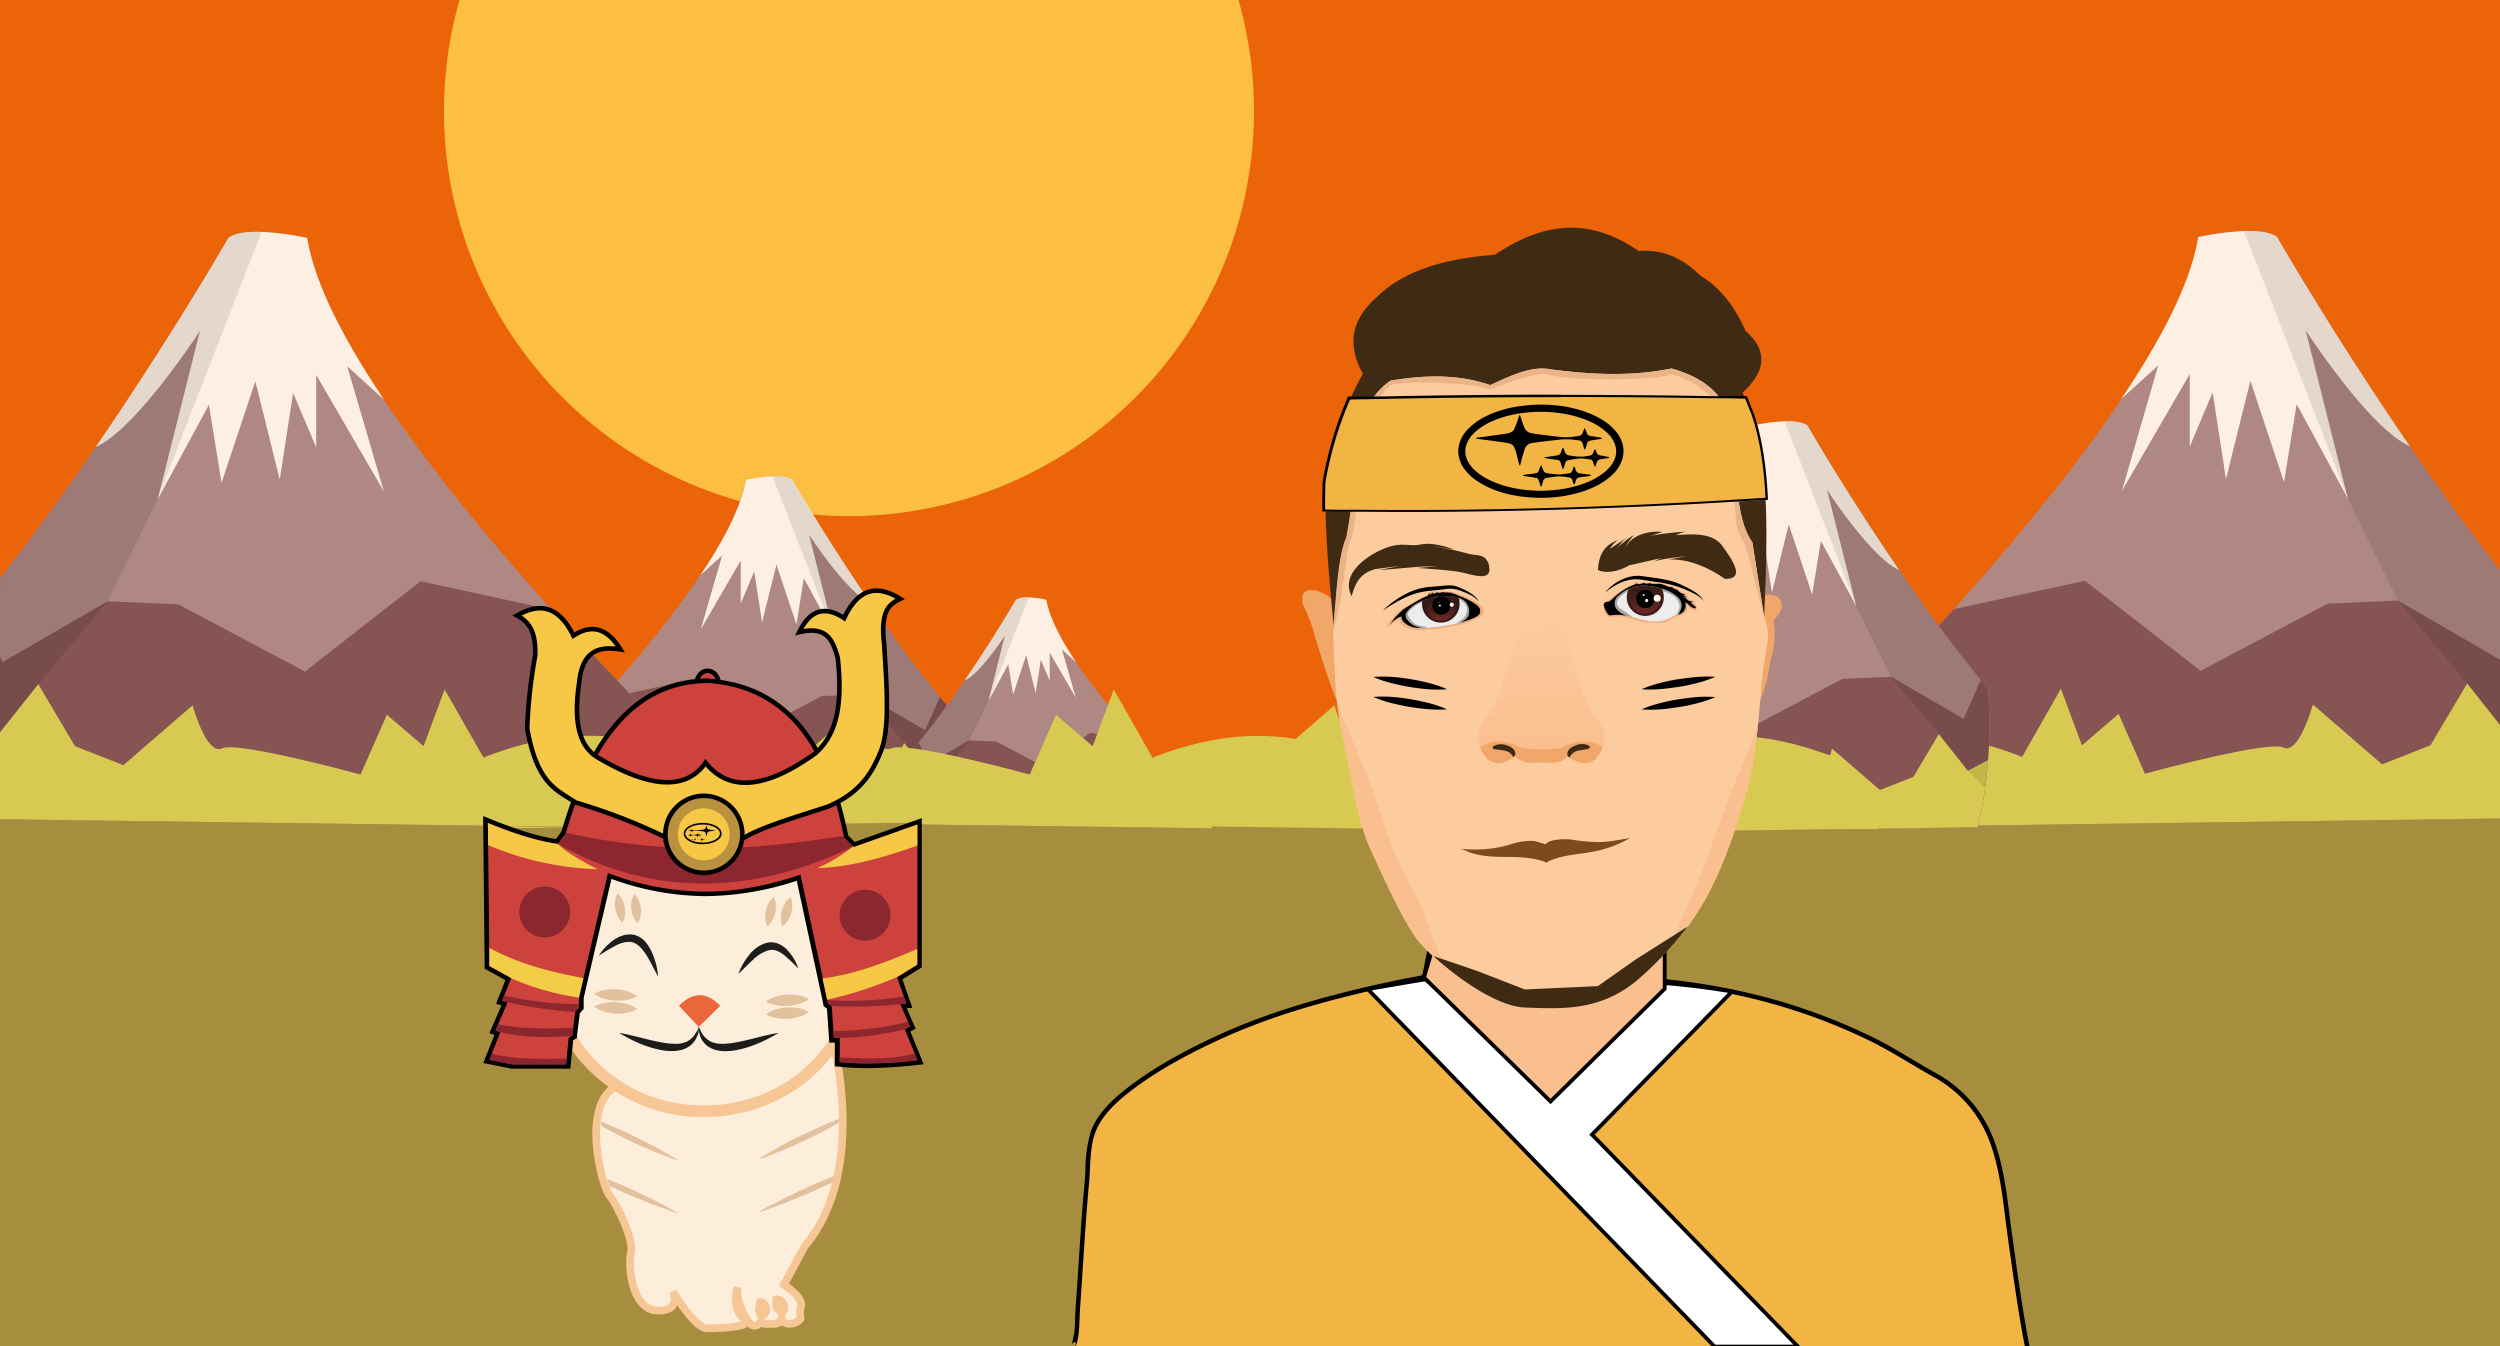 <svg xmlns="http://www.w3.org/2000/svg" xmlns:xlink="http://www.w3.org/1999/xlink" viewBox="0 0 650 350"><defs><style>.cls-1{mask:url(#mask);}.cls-2{fill:#ec6408;}.cls-3{fill:#a78e3e;}.cls-4{fill:#fcbf42;}.cls-5{fill:#af8783;}.cls-6{fill:#855453;}.cls-7{fill:#d7c951;}.cls-8{fill:#fdf0e2;}.cls-9{opacity:0.1;}.cls-10{fill:#f2b544;}.cls-11{fill:#f2a76a;}.cls-12{fill:#fff;}.cls-12,.cls-13,.cls-41{stroke:#000;}.cls-12,.cls-13,.cls-30,.cls-31,.cls-41{stroke-miterlimit:10;}.cls-13,.cls-27{fill:#fabf8f;}.cls-14{fill:#fccb9e;}.cls-15{fill:#efac7f;}.cls-16{fill:#3f2b14;}.cls-17{fill:#a5a5a5;}.cls-18{fill:#ededed;}.cls-19{fill:#311a15;}.cls-20{fill:url(#linear-gradient);}.cls-21{fill:#fefef2;}.cls-22{fill:#3e1e1a;}.cls-23{fill:url(#linear-gradient-2);}.cls-24{fill:#ffc197;}.cls-25{fill:url(#linear-gradient-3);}.cls-26{fill:#7e491b;}.cls-28{fill:#eab488;}.cls-29{fill:#391924;}.cls-30,.cls-31,.cls-35{fill:#fdeedc;}.cls-30,.cls-31{stroke:#f6c694;}.cls-30{stroke-width:2px;}.cls-31{stroke-width:3px;}.cls-32{fill:#1d1d1b;}.cls-33{fill:#ea673a;}.cls-34{fill:#e2c19e;}.cls-36{fill:#f6c694;}.cls-37{fill:#cd423c;}.cls-38,.cls-41{fill:#f7c845;}.cls-39{fill:#8a272f;}.cls-40{fill:#f2cd45;}.cls-41{stroke-width:1.19px;}.cls-42{fill:#8e272d;}.cls-43{fill:#8b2530;}.cls-44{fill:#8d262e;}.cls-45{fill:#ba923f;}</style><mask id="mask" x="-683.14" y="1506.94" width="282.74" height="282.74" maskUnits="userSpaceOnUse"/><linearGradient id="linear-gradient" x1="374.73" y1="161.36" x2="374.57" y2="156.19" gradientUnits="userSpaceOnUse"><stop offset="0" stop-color="#702824"/><stop offset="1" stop-color="#311a15" stop-opacity="0.81"/></linearGradient><linearGradient id="linear-gradient-2" x1="427.9" y1="159.51" x2="427.7" y2="152.92" xlink:href="#linear-gradient"/><linearGradient id="linear-gradient-3" x1="400.85" y1="194.89" x2="399.76" y2="159.25" gradientUnits="userSpaceOnUse"><stop offset="0" stop-color="#fabf8f"/><stop offset="1" stop-color="#fccb9e"/></linearGradient></defs><g id="KAZIU_-_LANDSCAPE" data-name="KAZIU - LANDSCAPE"><rect class="cls-2" width="650" height="350"/><rect class="cls-3" y="212.89" width="650" height="137.11"/><path class="cls-4" d="M119.77-1A105.3,105.3,0,1,0,321.71-1Z"/><path class="cls-5" d="M651.3,149.92c-8.69-11-17.1-22.73-24.72-33.88-20-29.1-34.51-54.36-34.51-54.36-1.75-1.35-5.13-1.68-8.62-1.57a73.77,73.77,0,0,0-11.88,1.57c-1.93,11.84-9.64,26.61-20,42.08-12.39,18.51-28.69,38-43.57,54.6-2.95,3.28-5.85,6.43-8.65,9.46-.92,1-1.85,2-2.76,3l-.36.39c-.78.85-1.57,1.66-2.34,2.48L490,177.74c-.84.88-1.67,1.76-2.48,2.59a1.57,1.57,0,0,0-.18.19c-1.16,1.21-2.28,2.37-3.39,3.49l-1.08,1.11c-2.11,2.18-4.07,4.15-5.83,5.92-.36.38-.72.74-1.08,1.09a.6.6,0,0,0-.13.14c-.41.39-.78.78-1.14,1.14l-3.18,3.16-2.83,2.76-.22.22a.19.19,0,0,0-.07.06l-.29.28c-.05.05-.11.1-.15.15a.68.68,0,0,0-.12.12l-.22.2-7.64,15h0l191.37-2.57Z"/><path class="cls-6" d="M651.3,170.73l-.55,1.23-27.27-15.81-18.32.8-33,17.47L542.1,151,508,158.36c-2.95,3.28-5.85,6.43-8.65,9.46-.92,1-1.85,2-2.76,3l-.36.39-2.34,2.48L490,177.74c-.84.88-1.67,1.76-2.48,2.59a1.57,1.57,0,0,0-.18.19c-1.17,1.22-2.3,2.37-3.39,3.49l-1.08,1.11c-2.11,2.18-4.07,4.15-5.83,5.92-.36.38-.72.74-1.08,1.09a.6.6,0,0,0-.13.14c-.41.39-.78.78-1.14,1.14l-3.18,3.16-2.83,2.76-.22.22a.19.19,0,0,0-.07.06l-.29.28c-.05.05-.11.1-.15.15a.68.68,0,0,0-.12.12l-.22.2-7.64,15h0l191.37-2.57Z"/><path class="cls-7" d="M651.3,190.11l-9.83-12.41-9.56,16.09-12.56,4.94-18-15.56s-3.56,13.09-7.66,11.19-36,6.81-36,6.81l-6.85-15.56-9.53,8.18-5.47-14.72-10.09,17.72c-23.33-9.16-39.37-5.69-54.25-.22l-2.83,2.76-.22.22a.19.19,0,0,0-.07.06l-.29.28c-.05.05-.11.1-.15.15a.68.68,0,0,0-.12.12l-.22.2-7.66,15h0l191.36-2.57Z"/><path class="cls-8" d="M599.45,85.82l11,43.82-13.32-24.56-3.28,20.28L585.1,99l-6.34,25.59L575.28,102l-5.95,14.14V97.28L551.72,127.6,561.14,95l-9.61,8.72c10.4-15.46,18.12-30.24,20-42.08a73.77,73.77,0,0,1,11.88-1.57c3.5-.11,6.87.22,8.63,1.57,0,0,14.53,25.27,34.5,54.36C616,111.42,599.45,85.82,599.45,85.82Z"/><path class="cls-9" d="M651.3,149.92c-8.69-11-17.1-22.73-24.72-33.88-20-29.1-34.51-54.36-34.51-54.36-1.75-1.35-5.13-1.68-8.62-1.57l27,69.53,13,26.51,18,21.55,9.83,12.41Z"/><path class="cls-5" d="M516.88,179c.25,3.08.37,6.21.37,9.35s-.12,6.21-.36,9.26c-.19,2.44-.45,4.87-.79,7.27q-.72,5.18-1.89,10.18h0l-135.67,1.82h0l5.28-10.39.15-.14.08-.08a.52.52,0,0,1,.11-.1,1.89,1.89,0,0,1,.2-.2.1.1,0,0,1,.05,0l.15-.15,2-1.91,2.2-2.19.78-.78a.47.47,0,0,1,.09-.1c.25-.24.5-.49.75-.76,1.22-1.22,2.57-2.58,4-4.09l.75-.77c.77-.77,1.54-1.57,2.34-2.41a1.59,1.59,0,0,1,.13-.13l1.71-1.79,2.69-2.83c.53-.57,1.08-1.13,1.62-1.72l.24-.27c.63-.67,1.28-1.35,1.91-2q2.91-3.15,6-6.55c10.3-11.48,21.57-24.95,30.14-37.76,7.19-10.69,12.52-20.91,13.86-29.1a51.13,51.13,0,0,1,8.21-1.08c2.42-.08,4.75.15,6,1.08,0,0,10.06,17.47,23.87,37.6,6.47,9.46,13.76,19.51,21.24,28.58C515.64,177.55,516.26,178.29,516.88,179Z"/><path class="cls-6" d="M516.88,179c.25,3.08.37,6.21.37,9.35s-.12,6.21-.36,9.26c-.19,2.44-.45,4.87-.79,7.27q-.72,5.18-1.89,10.18h0l-135.67,1.82h0l5.28-10.39.15-.14.08-.08a.52.52,0,0,1,.11-.1,1.89,1.89,0,0,1,.2-.2.1.1,0,0,1,.05,0l.15-.15,2-1.91,2.2-2.19.78-.78a.47.47,0,0,1,.09-.1c.25-.24.5-.49.75-.76,1.22-1.22,2.57-2.58,4-4.09l.75-.77,2.34-2.41a1.59,1.59,0,0,1,.13-.13l1.71-1.79,2.69-2.83,1.62-1.72.24-.27c.63-.67,1.28-1.35,1.91-2q2.91-3.15,6-6.55l23.62-5.12,20.77,16.23L479,176.51l12.67-.55,18.86,10.93L515,176.8C515.64,177.55,516.26,178.29,516.88,179Z"/><path class="cls-7" d="M511.65,200.4l5.24-2.76c-.19,2.44-.45,4.87-.79,7.27q-.72,5.18-1.89,10.18l-135.66,1.83h0l5.3-10.39.15-.14.08-.08a.52.52,0,0,1,.11-.1,1.89,1.89,0,0,1,.2-.2.1.1,0,0,1,.05,0l.15-.15,2-1.91c10.29-3.78,21.38-6.18,37.51.15l7-12.25L434.81,202l6.59-5.66,4.73,10.76s22.09-6,24.91-4.71,5.3-7.74,5.3-7.74l12.45,10.76,8.69-3.41,6.61-11.13Z"/><path class="cls-8" d="M475,127.31l7.64,30.31-9.21-17-2.27,14-6.08-18.27-4.38,17.71-2.41-15.59-4.11,9.77v-13l-12.18,21,6.52-22.52-6.65,6c7.19-10.69,12.52-20.91,13.86-29.1a51.83,51.83,0,0,1,8.21-1.09c2.42-.07,4.75.16,6,1.09,0,0,10.05,17.47,23.86,37.6C486.45,145,475,127.31,475,127.31Z"/><path class="cls-9" d="M516.88,179c.25,3.08.37,6.21.37,9.35s-.12,6.21-.36,9.26c-.19,2.44-.45,4.87-.79,7.27l-4.45-4.51-7.56-9.54L491.65,176l-9-18.34L464,109.54c2.42-.08,4.75.15,6,1.08,0,0,10.06,17.47,23.87,37.6,6.47,9.46,13.76,19.51,21.24,28.58C515.64,177.55,516.26,178.29,516.88,179Z"/><path class="cls-5" d="M246,183.08c.22,2.63.32,5.29.32,8s-.1,5.29-.31,7.89q-.24,3.12-.67,6.2c-.42,2.94-.95,5.83-1.62,8.68h0l-115.67,1.55h0l4.51-8.86.13-.12.07-.07a.76.76,0,0,1,.09-.09l.17-.16s0,0,0,0l.13-.13,1.67-1.62c.54-.55,1.16-1.16,1.87-1.87l.67-.67a.3.3,0,0,1,.08-.08l.64-.65c1-1,2.19-2.2,3.43-3.49.22-.21.42-.43.64-.65.66-.66,1.32-1.35,2-2.06l.11-.11,1.46-1.53,2.29-2.41c.45-.48.92-1,1.38-1.46l.21-.23,1.63-1.75c1.65-1.78,3.36-3.64,5.1-5.58,8.77-9.78,18.38-21.28,25.69-32.19,6.13-9.12,10.68-17.83,11.82-24.82a43.6,43.6,0,0,1,7-.92c2.06-.07,4.05.13,5.08.92,0,0,8.58,14.9,20.35,32.06,5.52,8.07,11.74,16.64,18.11,24.37Z"/><path class="cls-6" d="M246,183.08c.22,2.63.32,5.29.32,8s-.1,5.29-.31,7.89q-.24,3.12-.67,6.2c-.42,2.94-.95,5.83-1.62,8.68h0l-115.67,1.55h0l4.51-8.86.13-.12.07-.07a.76.76,0,0,1,.09-.09l.17-.16s0,0,0,0l.13-.13,1.67-1.62c.54-.55,1.16-1.16,1.87-1.87l.67-.67a.3.3,0,0,1,.08-.08l.64-.65c1-1,2.19-2.2,3.43-3.49.22-.21.42-.43.64-.65l2-2.06.11-.11,1.46-1.53,2.29-2.41,1.38-1.46.21-.23,1.63-1.75c1.65-1.78,3.36-3.64,5.1-5.58l20.13-4.37,17.71,13.84,19.47-10.3,10.81-.47,16.08,9.32,3.85-8.6Z"/><path class="cls-7" d="M241.59,201.31l4.46-2.36q-.24,3.12-.67,6.2c-.42,2.94-.95,5.83-1.62,8.68l-115.67,1.56h0l4.52-8.86.13-.12.07-.07a.76.76,0,0,1,.09-.09l.17-.16s0,0,0,0l.13-.13,1.67-1.62c8.77-3.23,18.23-5.28,32,.13l6-10.45,3.22,8.68,5.62-4.83,4,9.18s18.83-5.14,21.24-4,4.52-6.6,4.52-6.6l10.61,9.18,7.41-2.91,5.63-9.49Z"/><path class="cls-8" d="M210.35,139l6.52,25.84L209,150.34l-1.93,12-5.19-15.57-3.74,15.09-2.05-13.29-3.5,8.33V145.75l-10.39,17.88,5.56-19.21-5.67,5.15c6.13-9.12,10.68-17.84,11.82-24.82a43.6,43.6,0,0,1,7-.92c2.06-.07,4.05.13,5.09.92,0,0,8.57,14.9,20.34,32.06C220.09,154.08,210.35,139,210.35,139Z"/><path class="cls-9" d="M246,183.08c.22,2.63.32,5.29.32,8s-.1,5.29-.31,7.89q-.24,3.12-.67,6.2l-3.79-3.84-6.46-8.14-10.6-12.71-7.66-15.63-16-41c2.06-.07,4.05.13,5.08.92,0,0,8.58,14.9,20.35,32.06,5.52,8.07,11.74,16.64,18.11,24.37Z"/><path class="cls-5" d="M237.84,194.2c-.14,1.72-.21,3.47-.21,5.23s.07,3.47.21,5.18c.1,1.36.25,2.72.44,4.06q.41,2.9,1.06,5.7h0l75.87,1h0l-2.95-5.81-.09-.08-.05,0-.05-.06-.12-.11,0,0-.09-.09-1.09-1.07c-.36-.35-.77-.75-1.23-1.22-.14-.14-.28-.29-.44-.44s0,0-.05,0l-.42-.43c-.68-.68-1.44-1.44-2.26-2.28l-.41-.43-1.32-1.35s0,0-.06-.08c-.32-.32-.64-.66-1-1l-1.5-1.58c-.3-.32-.61-.63-.91-1l-.14-.15L300,197c-1.08-1.17-2.2-2.39-3.34-3.66a199.6,199.6,0,0,1-16.85-21.11c-4-6-7-11.7-7.76-16.28a29.06,29.06,0,0,0-4.59-.61,5.77,5.77,0,0,0-3.34.61s-5.62,9.77-13.34,21c-3.62,5.29-7.7,10.91-11.88,16C238.53,193.37,238.19,193.79,237.84,194.2Z"/><path class="cls-6" d="M237.84,194.2c-.14,1.72-.21,3.47-.21,5.23s.07,3.47.21,5.18c.1,1.36.25,2.72.44,4.06q.41,2.9,1.06,5.7h0l75.87,1h0l-2.95-5.81-.09-.08-.05,0-.05-.06-.12-.11,0,0-.09-.09-1.09-1.07c-.36-.35-.77-.75-1.23-1.22-.14-.14-.28-.29-.44-.44s0,0-.05,0l-.42-.43c-.68-.68-1.44-1.44-2.26-2.28l-.41-.43-1.32-1.35s0,0-.06-.08c-.32-.32-.64-.66-1-1l-1.5-1.58-.91-1-.14-.15L300,197c-1.08-1.17-2.2-2.39-3.34-3.66l-13.21-2.86-11.62,9.08L259,192.79l-7.08-.31-10.55,6.12L238.88,193C238.53,193.37,238.19,193.79,237.84,194.2Z"/><path class="cls-7" d="M240.77,206.15l-2.93-1.54c.1,1.36.25,2.72.44,4.06q.41,2.9,1.06,5.7l75.87,1h0l-3-5.81-.09-.08-.05,0-.05-.06-.12-.11,0,0-.09-.09-1.09-1.07c-5.76-2.11-12-3.45-21,.09l-3.9-6.85L283.75,207l-3.69-3.17-2.65,6s-12.35-3.37-13.93-2.63-3-4.33-3-4.33l-7,6L248.7,207l-3.7-6.22Z"/><path class="cls-8" d="M261.25,165.28,257,182.23l5.15-9.5,1.27,7.84,3.4-10.22,2.45,9.9,1.35-8.71,2.3,5.46v-7.29l6.81,11.73-3.64-12.6,3.72,3.38c-4-6-7-11.7-7.76-16.28a27.79,27.79,0,0,0-4.59-.61,5.77,5.77,0,0,0-3.34.61s-5.62,9.77-13.34,21C254.86,175.18,261.25,165.28,261.25,165.28Z"/><path class="cls-9" d="M237.84,194.2c-.14,1.72-.21,3.47-.21,5.23s.07,3.47.21,5.18c.1,1.36.25,2.72.44,4.06l2.49-2.52,4.23-5.33,7-8.34,5-10.25,10.46-26.9a5.77,5.77,0,0,0-3.34.61s-5.62,9.77-13.34,21c-3.62,5.29-7.7,10.91-11.88,16C238.53,193.37,238.19,193.79,237.84,194.2Z"/><path class="cls-5" d="M0,213l191.48,2.58h0l-7.64-15-.22-.2-.12-.12-.15-.15-.29-.28a.19.19,0,0,0-.07-.06l-.22-.22-2.83-2.76-3.18-3.16c-.36-.36-.73-.75-1.14-1.14a.6.6,0,0,0-.13-.14c-.36-.35-.72-.71-1.08-1.09-1.76-1.77-3.72-3.74-5.83-5.92l-1.08-1.11c-1.11-1.12-2.23-2.28-3.39-3.49a1.57,1.57,0,0,0-.18-.19c-.81-.83-1.64-1.71-2.48-2.59l-3.88-4.09c-.77-.82-1.56-1.63-2.34-2.48-.11-.12-.24-.25-.36-.39-.91-1-1.84-2-2.76-3-2.8-3-5.7-6.18-8.65-9.46C128.57,142,112.27,122.46,99.88,104c-10.4-15.47-18.11-30.24-20-42.08A73.77,73.77,0,0,0,68,60.3c-3.49-.11-6.87.22-8.62,1.57,0,0-14.54,25.26-34.51,54.36-7.65,11.19-16.1,22.93-24.83,34Z"/><path class="cls-6" d="M0,213l191.48,2.58h0l-7.64-15-.22-.2-.12-.12-.15-.15-.29-.28a.19.19,0,0,0-.07-.06l-.22-.22-2.83-2.76-3.18-3.16c-.36-.36-.73-.75-1.14-1.14a.6.6,0,0,0-.13-.14c-.36-.35-.72-.71-1.08-1.09-1.76-1.77-3.72-3.74-5.83-5.92l-1.08-1.11c-1.09-1.12-2.22-2.27-3.39-3.49a1.57,1.57,0,0,0-.18-.19c-.81-.83-1.64-1.71-2.48-2.59l-3.88-4.09-2.34-2.48c-.11-.12-.24-.25-.36-.39-.91-1-1.84-2-2.76-3-2.8-3-5.7-6.18-8.65-9.46l-34.14-7.41-30,23.47-33-17.47-18.32-.8L.66,172.15,0,170.68Z"/><path class="cls-7" d="M488.35,215.56l-7.66-15-.22-.2-.12-.12-.15-.15-.29-.28a.19.19,0,0,0-.07-.06l-.22-.22-2.83-2.76c-14.88-5.47-30.92-8.94-54.25.22l-10.09-17.72L407,194l-9.53-8.18-6.85,15.56s-31.93-8.72-36-6.81-7.66-11.19-7.66-11.19l-10.1,8.73a62.9,62.9,0,0,0-21.4.31A83.75,83.75,0,0,0,299.66,197l-3.34-5.87-6.75-11.85L284.1,194l-9.53-8.18-6.85,15.56s-31.93-8.72-36-6.81S224,183.35,224,183.35l-18,15.56L193.48,194l-9.56-16.09L173,191.68l-7.57-4q.19,2.46.45,4.92c-11.24-2.27-23.94-2-40.18,4.36l-10.09-17.72L110.12,194l-9.53-8.18-6.85,15.56s-31.93-8.72-36-6.81-7.66-11.19-7.66-11.19l-18,15.56L19.5,194,9.94,177.88,0,190.42V213l191.47,2.57h0l-1.2-2.36,175.16,2.36h0l-.85-1.66,123.71,1.66Z"/><path class="cls-8" d="M52,86l-11,43.82,13.32-24.56,3.28,20.28,8.79-26.41,6.34,25.6,3.48-22.54,6,14.13V97.47l17.61,30.32L90.27,95.22l9.61,8.72c-10.4-15.46-18.12-30.24-20-42.08A73.77,73.77,0,0,0,68,60.29c-3.5-.11-6.87.22-8.62,1.57,0,0-14.54,25.27-34.51,54.37C35.45,111.6,52,86,52,86Z"/><path class="cls-9" d="M59.34,61.87S44.8,87.13,24.83,116.23c-7.65,11.19-16.1,22.93-24.83,34v40.18l9.94-12.53,18-21.55,13-26.51L68,60.3C64.47,60.19,61.09,60.52,59.34,61.87Z"/><path class="cls-10" d="M279.58,350.7v-1.16a.45.45,0,0,0-.38.19,1.07,1.07,0,0,0,.07-.27,1.24,1.24,0,0,1,.05-.19,24.84,24.84,0,0,0,.79-6.54c0-.85.05-1.69.11-2.48.25-3.44.47-6.88.7-10.33.11-1.8.23-3.6.35-5.4.36-5.41.76-11.18,1.3-17,.11-1.17.16-2.36.23-3.62a34.12,34.12,0,0,1,1.32-9.38c1.08-3.18,3.5-6.36,7.19-9.48,6.36-5.38,14.88-10.46,26-15.55,10.67-4.87,22.91-8.82,38.5-12.42v0c.34-.11.92-.25,1.93-.48,2.29-.52,4.58-1,6.91-1.48,1.87-.36,3.75-.73,5.63-1.08l1.55-7.9h60.48v9c1.58.15,3.27.34,5.16.57,4.26.56,8.2,1.21,12.05,2a151.67,151.67,0,0,1,37.09,12.52c3.51,1.73,6.9,3.74,10.18,5.69,2,1.21,4.14,2.47,6.24,3.63a32.43,32.43,0,0,1,14.49,16.19c2.62,6.58,3.54,13.89,4.44,21,.22,1.73.43,3.45.67,5.14l.49,3.5c1.14,8.11,2.32,16.49,3.92,24.66l.14.69Z"/><path d="M431.76,246.74v8.93c.11,0,.19,0,.33,0,1.79.17,3.58.38,5.34.59,4.08.53,8.07,1.18,12,2a151.05,151.05,0,0,1,36.94,12.46c5.67,2.79,10.91,6.28,16.4,9.31A31.89,31.89,0,0,1,517,296c3.23,8.1,3.86,17.39,5.07,26,1.34,9.42,2.59,18.85,4.42,28.19H279.58c.19,0,.25-.55.29-.67.91-2.77.72-6.28.93-9.15.38-5.25.7-10.49,1.05-15.74.38-5.66.77-11.33,1.3-17,.39-4.19.15-8.87,1.52-12.88,1.23-3.61,4.15-6.8,7-9.22,7.49-6.33,17-11.4,25.89-15.46,12.27-5.6,25.27-9.35,38.39-12.39l1.93-.44c2.28-.52,4.57-1,6.9-1.48,2-.38,4-.77,6-1.14l.07-.28,1.49-7.55h59.42m1.17-1.16H371.38l-.18.94-1.39,7-5.24,1c-2.22.46-4.59,1-6.92,1.48-1.2.28-1.7.39-1.94.46h0c-15.62,3.62-27.89,7.58-38.61,12.46-11.19,5.11-19.75,10.22-26.15,15.63-3.78,3.19-6.26,6.47-7.37,9.74a34.75,34.75,0,0,0-1.36,9.54c-.06,1.26-.12,2.44-.22,3.6-.54,5.77-.94,11.57-1.3,17-.12,1.8-.24,3.6-.35,5.39-.22,3.39-.45,6.9-.7,10.34-.06.81-.09,1.63-.12,2.51a23.83,23.83,0,0,1-.76,6.37c0,.05,0,.14-.06.25a1,1,0,0,1,0,.17,1,1,0,0,1,.92-.56v2.34H523.73c3.38,0,3.38,0,3.73-.5l.28-.41-.09-.48c-1.6-8.15-2.78-16.52-3.92-24.62l-.49-3.51c-.24-1.69-.46-3.44-.68-5.14-.89-7.11-1.82-14.46-4.47-21.1A33,33,0,0,0,503.34,279c-2.09-1.16-4.2-2.41-6.23-3.62-3.29-1.95-6.68-4-10.22-5.71a152.18,152.18,0,0,0-37.22-12.57c-3.87-.79-7.82-1.44-12.09-2-1.69-.21-3.22-.38-4.65-.53v-9Z"/><path class="cls-11" d="M347.79,182.8c-1.48-3.4-3.64-10.05-5.94-17.38a37.29,37.29,0,0,0-3.22-8.51c-.17-2.17.08-4,3.41-3.42,0,0,4.87,1.35,5,4.13S347.79,182.8,347.79,182.8Z"/><path class="cls-12" d="M445.8,350.12h21.68l-52.13-53.67L413.92,295l36.42-37.22q-5.29-.88-10.68-1.51c-1.43-.16-2.87-.31-4.31-.45l-2.2-.19-.33,0h-.05l-29.55,29.52L370.7,254.58l-.46-.43-.07.55-.17,0-12.35,2.11-2,.39,35.94,37Z"/><polygon class="cls-13" points="403.14 286.38 370.24 254.15 372.93 245.01 405.73 245.48 432.16 241.39 432.82 247.07 432.82 257.08 403.14 286.38"/><path class="cls-11" d="M456.06,184.7c1.51-2.36,3-4.52,4.31-13.21a20.44,20.44,0,0,0,.73-10.11c1.93-2.15,3.26-4.28,1-6.3-2.05-.86-3.61-.73-4.23,1.29l-.68,15Z"/><path class="cls-14" d="M459,170.29c-1.06,5.82-1.14,11-2,18.92-.2,1.86-.44,3.86-.74,6.06-1.61,11.58-7.26,27.65-11.15,35.25a72,72,0,0,1-6.29,10.36,73,73,0,0,1-5.17,6.2c-1.9,2-4.1,4.21-6.7,6.61-10.32,9.49-20.89,8.57-30.38,8.28-6.31-.2-14.84-5.74-21-10.8-1.08-.88-2.08-1.75-3-2.58a40.82,40.82,0,0,1-3.86-4c-3.75-4.63-10.47-19.48-12.95-25.08s-5.21-21-7.35-31.55c-.27-1.32-.5-2.87-.69-4.57-.65-5.61-.94-12.87-1.07-19v0c-.15-6.93-.09-12.42-.09-12.42l.73-14.42L349,120,355,100.23s22.7-7.86,22.7-7.88c.59.07,43.42-2.59,43.42-2.59l18.18,1.56,1.19.1,1.19,1.9,12,19.08,4.77,23.86s-.88,19.72.29,24.15c.2.75.37,1.36.5,1.88C459.89,164.84,459.85,165.32,459,170.29Z"/><path class="cls-15" d="M417.44,159.63a1.25,1.25,0,0,0,.55.63,1.78,1.78,0,0,0,1,.15c.16,0,.31-.07.47-.1l.43-.06a8.62,8.62,0,0,1,2.21.12c.56.1,1.09.26,1.64.41l1.26.35,1.44.38c.4.1.81.19,1.22.26a3.4,3.4,0,0,0,.46.06c1,0,4.56.34,5.61-.36a17.69,17.69,0,0,1,2.29-1.24s2.17-.36,2.43-1.35a5.62,5.62,0,0,0,.23-1.56s1.6,1.87,2.37,1.19-.79-1.77-.79-1.77a.51.51,0,0,1,.52,0,1.3,1.3,0,0,0-1.23-.69l-1-.64a1.85,1.85,0,0,1,.59,0,1.25,1.25,0,0,0-.87-.54c0-.13,0-.28.31-.47a1.47,1.47,0,0,1-.62-.15,7,7,0,0,0-1-.44c-.13,0-.94-.86-1.26-.87a1.23,1.23,0,0,1-.86-.54,1.78,1.78,0,0,1-1.12-.08,9.51,9.51,0,0,0-1.74-.72c-.19,0-2.69.15-3-.27a1.39,1.39,0,0,1-1,.24c-.66-.05-.32-.38-.32-.38a2,2,0,0,1-.68.34,2.7,2.7,0,0,1-1.13.15c-.15-.08-.15-.35-.05-.4a17,17,0,0,1-2.05,1,16.81,16.81,0,0,0-2.22,1.16s-1.95,1.55-2.1,1.68-.2.21-.31.31a3.93,3.93,0,0,1-.57.5,1.91,1.91,0,0,1-.66.35,2.22,2.22,0,0,0-.84.3.76.76,0,0,0-.33.72,4.82,4.82,0,0,0,.11.52c0,.2.08.39.13.59a4.39,4.39,0,0,0,.21.61c0,.11.1.22.13.33A1.12,1.12,0,0,0,417.44,159.63Z"/><path class="cls-16" d="M459.22,144.28c0,.85,0,1.71-.05,2.57-.09,3.66-.24,7.43-.41,11.31,0,.71-.06,1.42-.09,2.14l-.07-.44v0l-.22-1.36h0L455.63,141a11.14,11.14,0,0,1-.69-1.09c-.22-.38-.43-.78-.62-1.2a18.86,18.86,0,0,1-.78-1.95c-.08-.23-.16-.46-.23-.69a37.2,37.2,0,0,1-1.27-6.16q-.1-.8-.18-1.62c-.11-1-.19-2.08-.26-3.16,0-.09,0-.17,0-.26q-.09-1.62-.15-3.3c-.05-1.81-.08-3.65-.1-5.5,0-.39,0-.78-.09-1.16s-.07-.69-.11-1-.07-.56-.12-.83-.07-.44-.1-.65l-.06-.3-.15-.73c-.06-.29-.13-.57-.2-.84a20.52,20.52,0,0,0-.74-2.37c-.09-.25-.19-.49-.29-.73s-.21-.48-.32-.71-.22-.46-.34-.68a17.05,17.05,0,0,0-1.55-2.48c-.19-.25-.39-.5-.59-.74a16.21,16.21,0,0,0-1.26-1.35c-.25-.25-.51-.48-.77-.71l-.62-.5-.74-.56c-.25-.18-.51-.35-.77-.52l-.79-.49c-.74-.43-1.5-.82-2.29-1.18l-.63-.28-.5-.21-.82-.31c-.33-.13-.66-.24-1-.35l-.59-.19c-.15-.06-.31-.1-.47-.15l-.84-.25c-10.44,2.14-20.89,1.59-31.34.24-5-1.05-10.41,1.61-15.78,4.08-8.42-2.9-17.11-2.64-25.9-1.16a13.74,13.74,0,0,0-1.43,1.08l-.55.49a16,16,0,0,0-1.74,1.85l-.51.65s0,0,0,0l-.49.69c-.23.33-.45.67-.67,1s-.29.47-.43.72-.22.37-.32.56c-.44.78-.84,1.58-1.21,2.42q-.24.5-.45,1c-.21.48-.41,1-.6,1.46s-.3.76-.44,1.15-.32.87-.48,1.31a58.63,58.63,0,0,1,.19,6.59c0,.39,0,.78-.05,1.17s0,.48,0,.73c0,.84-.1,1.69-.17,2.55,0,.41-.06.83-.1,1.24s-.09.93-.14,1.4-.12,1.15-.19,1.73c-.15,1.25-.32,2.52-.5,3.81s-.42,2.77-.65,4.17c-.16,1-.33,1.93-.5,2.9a15.36,15.36,0,0,0-.56,1.46c-.25.76-.47,1.59-.67,2.49-.07.32-.14.66-.21,1-.12.61-.23,1.24-.33,1.9a.5.5,0,0,0,0,.12q-.21,1.4-.39,2.91a1.36,1.36,0,0,0,0,.2q-.19,1.69-.36,3.51c-.08.81-.15,1.63-.22,2.47h0l-.15,1.77c-.15,1.8-.3,3.66-.47,5.54v0s0,.09,0,.14c-.28-3-.56-5.91-.81-8.78-.69-7.78-1.23-15.1-1.33-21.94q0-3.63.09-7.06A94.32,94.32,0,0,1,351,103.89a73.23,73.23,0,0,1,3.35-6.69c-4.55-8.22-2.42-14.57,3.51-19.86,7.25-7.2,18.16-10.13,30.77-11.1,11.29-7.45,23.27-10.72,37.39-1,5.66-.42,11.05,1.39,16.06,6.42,5.21,3.08,9,8.13,11.78,14.41,6.16,5.43,4.93,10.74-.77,16l.53,1.33.13.32,1.67,4.19a56,56,0,0,1,1.9,7.09c.21,1,.4,2,.56,3.11a4.5,4.5,0,0,1,.08.51c.28,1.74.49,3.54.67,5.39s.3,3.6.4,5.48C459.28,134.14,459.31,139.09,459.22,144.28Z"/><path class="cls-16" d="M351.42,155c.89-3.07,2-6,6.3-7.06l6.19-.8-5.53,1.12,11-.95,4.45-.08-5.43.44s7.61.46,10.81,1,8.41,2.74,8-1a3.6,3.6,0,0,0-1.32-2.75,5.5,5.5,0,0,0-2.52-.66,17.14,17.14,0,0,1-2.63-.57,67,67,0,0,0-6.76-1.41l-.81-.13c-1.22-.25,4.84.7,4.84.7s-5.08-2-8.49-1.31-4.81-.76-9.38,1S348.42,149.15,351.42,155Z"/><path class="cls-15" d="M360.36,163.2s2-3.52,4.17-4.87,3.45-2,4.59-2.84l1.93-.72s.72-1,1.39-1c-.21.22-.35.42-.28.6,0,0,.48-.69,1-.63-.18.23-.33.45-.16.45a4.66,4.66,0,0,0,1-.49s.06.31.59.21a2.85,2.85,0,0,0,1-.28s0,.23.56.24a7.2,7.2,0,0,1,1.82.15c.33.14,1.35.54,1.61.63l1.82.66c.23.09,2.38,1.15,2.56,1.27a7.69,7.69,0,0,1,1.68,1.61,2,2,0,0,1-.13,1.45c-.26.3-.65.85-1.1,1s-1.71.87-2.14,1-2.09.71-2.55.78c-2,.32-4,.84-6.09,1.1-1,.13-2,.14-3,.24a11.54,11.54,0,0,1-4.3-.34c-.88-.27-2.85-1.35-2.4-2.54a11.8,11.8,0,0,1-1.11.62c-.36.26-.69.56-1.07.81Z"/><path class="cls-16" d="M415.46,148.18c.25-3.3,1.1-6.3,5.21-7.74a7,7,0,0,0-2.11,2.29l4.47-3c-1.56,1.24-1.1,1.07-2.8,3.07a20.46,20.46,0,0,1,4.51-3.65c-.87,1.23-1.63,1.84-2.08,3.16,1.62-3.31,6.24-4.38,9.58-4l-3.1,1a71.35,71.35,0,0,1,9.57-1.08,7.62,7.62,0,0,0-2.9.91c5-.4,9.79-.48,12.13,3,3.46,4.71,5.35,8.5.46,8.35,0,0-7.08-5.44-14.6-5l4.62-.89c-3.22.4-6.55.72-8.62,1.49l2.14-1-8.35,1.9C419.74,149.24,416.41,148.81,415.46,148.18Z"/><path d="M359.5,158.8a23.82,23.82,0,0,1,5.59-4.15,16.56,16.56,0,0,1,6.74-2.06l3.44-.3a17,17,0,0,1,1.77-.09,5.13,5.13,0,0,1,1.82.32A20.09,20.09,0,0,1,382,154a10.49,10.49,0,0,1,1.42,1.06,4,4,0,0,1,1.06,1.38,6.83,6.83,0,0,0-2.71-2,20.62,20.62,0,0,0-3.17-1.2,8.22,8.22,0,0,0-3.28,0c-1.14.13-2.29.26-3.45.36a18.54,18.54,0,0,0-6.48,1.75,29.22,29.22,0,0,0-3,1.59A33.22,33.22,0,0,0,359.5,158.8Z"/><path d="M417.28,154.12a12.25,12.25,0,0,1,5.87-4,9,9,0,0,1,3.68-.35l3.52.49c1.17.19,2.35.38,3.52.65a16.62,16.62,0,0,1,3.41,1.2,26.65,26.65,0,0,1,3.17,1.68,7.72,7.72,0,0,1,2.57,2.48,8.26,8.26,0,0,0-2.81-2.05,27,27,0,0,0-3.22-1.4,29.17,29.17,0,0,0-6.79-1.57l-3.5-.54a9,9,0,0,0-3.35.15,11.54,11.54,0,0,0-3.2,1.26A16.22,16.22,0,0,0,417.28,154.12Z"/><path class="cls-17" d="M382.81,159.5l-.78,1.26-2.25,1.16-1.2.25a53.32,53.32,0,0,1-7.66,1.08,8.35,8.35,0,0,1-1.14,0,6.27,6.27,0,0,1-3-.8l-1.53-1.49v-1.32l1.53-1.84,3.52-2.17,4.13-1,2.63.11,2.61.56,2.74,1.66Z"/><path class="cls-17" d="M437.49,157.14l-.18,1.57-1,1.12-.52.07c-.56.08-1.52.21-2.72.33h-.05l-7.52.2h0c-.49,0-1-.07-1.44-.12s-.7-.09-1-.15c-4.35-.88-4.51-1.7-4.31-2.27l.86-2.19,1.68-1.46,2.34-1.45,2.59-.62h3l2.56.35,3.54,1.37,1.75,1.7Z"/><path d="M384.83,159.43a3.31,3.31,0,0,1-1.42,1.14c-1.16.57-2.43.88-3.63,1.35.37-.28.79-.51,1.16-.78a2.36,2.36,0,0,0,1-1.62,3.56,3.56,0,0,0-2-3.83,6.19,6.19,0,0,0-.81-.32,10.19,10.19,0,0,0-2.85-.37c-.77,0-1.53-.08-2.3,0a8.23,8.23,0,0,0-2.18.51c-.69.25-1.39.46-2.07.73l-.18.07a9.22,9.22,0,0,0-3.12,2,3,3,0,0,0-.94,1.34,1.88,1.88,0,0,0,.45,1.55,5,5,0,0,0,1.67,1.42,4.64,4.64,0,0,0,.9.34,4.14,4.14,0,0,0,1.2.25,6.5,6.5,0,0,1-2.87-.31,5.26,5.26,0,0,1-2.08-1.42,1.55,1.55,0,0,1,0-2,8.08,8.08,0,0,1,1.53-1.67,16.65,16.65,0,0,1,3.37-2.19,10.57,10.57,0,0,1,1.5-.67,1.87,1.87,0,0,1,.8-.86c-.08.11-.53.75,0,.52a1.39,1.39,0,0,1,.77-.62s-.47.45,0,.38a2.72,2.72,0,0,0,1-.43.26.26,0,0,0,.3.21,3.38,3.38,0,0,0,1.23-.29s0,.15.24.16a13.9,13.9,0,0,1,1.68.1,9.05,9.05,0,0,1,1.56.55l.35.14.95.38a18.82,18.82,0,0,1,2.75,1.33c.69.43,1.93,1.19,2.05,2.08a1.14,1.14,0,0,1-.15.72Z"/><path d="M440.81,158.18a2.9,2.9,0,0,1-1.46-.64,4.56,4.56,0,0,0-1.21-1c.11,0,.12.84.12.93a2.36,2.36,0,0,1-1.92,2.32c.08,0,.27-.47.32-.55a6.14,6.14,0,0,0,.32-.69,3.11,3.11,0,0,0,.24-1.44,3.47,3.47,0,0,0-1.47-2.26A11.17,11.17,0,0,0,432,153a16.69,16.69,0,0,0-3.38-.66,9.74,9.74,0,0,0-4.48.49l-.68.29a11.42,11.42,0,0,0-2.33,1.46l-.32.28a3,3,0,0,0-.93,1.31,2.65,2.65,0,0,0,.74,2.55,6.81,6.81,0,0,0,2.37,1.43,10.8,10.8,0,0,0-4-.2,1.07,1.07,0,0,1-.64,0,.85.85,0,0,1-.31-.34A5.19,5.19,0,0,1,417,157.4a.84.84,0,0,1,.41-.8c.28-.14.62-.09.91-.22a2.93,2.93,0,0,0,.88-.64,19.09,19.09,0,0,1,3-2.36,10.48,10.48,0,0,1,1.74-.95,7.9,7.9,0,0,0,1.78-.86s-.19.39.15.33a5,5,0,0,0,1.71-.44c0,.06-.12.31.3.27s.88.07,1.16-.19c0,0,0,.21.5.26.3,0,1,0,1.56,0a4.22,4.22,0,0,1,.91.07c.46.13,2.42,1.08,2.76.72a1.15,1.15,0,0,0,.82.58c.61.11,1,.83,1.45,1s.53.4,1.29.36c0,0-.76.14-.47.54a.8.8,0,0,1,.76.22s-.64-.12-.58,0a9.17,9.17,0,0,0,1.16,1s.68-.1.94.25c0,0-.71-.07-.47.17s.71.67.94.85S441.05,158.1,440.81,158.18Z"/><path class="cls-18" d="M381.08,159.91a3.66,3.66,0,0,1-1.07,1.24l-.63.47-.41.28c-.1.07-.27.25-.39.27a53.32,53.32,0,0,1-7.66,1.08,1.72,1.72,0,0,0-.63-.36c-.27-.07-.56-.08-.83-.14a5.17,5.17,0,0,1-1.39-.41,5.87,5.87,0,0,1-2-2.32,1.81,1.81,0,0,1,.77-1.62,10.43,10.43,0,0,1,2.14-1.47c.33-.17.67-.31,1-.45s.94-.34,1.41-.48a11.94,11.94,0,0,1,3.18-.67c.69,0,1.4.06,2.09.11a17,17,0,0,1,2.13.26,3.8,3.8,0,0,1,.6.18,2.72,2.72,0,0,1,1,.62,3.57,3.57,0,0,1,.95,1.35A3,3,0,0,1,381.08,159.91Z"/><path class="cls-18" d="M436.67,157.64a3,3,0,0,1-.29,1.19c-.12.28-.31.87-.57,1a.94.94,0,0,1-.23.1,7.17,7.17,0,0,0-1,.54,8.4,8.4,0,0,1-3.22,1.07,13.22,13.22,0,0,1-4.47-.45c-.54-.13-1.08-.29-1.62-.43a3.32,3.32,0,0,1-1.53-.74A12.05,12.05,0,0,0,422,158.7c-.53-.33-1.22-.66-1.48-1.27a2.06,2.06,0,0,1,.66-2.2,8.71,8.71,0,0,1,3.25-2,9.57,9.57,0,0,1,3.84-.34,17.37,17.37,0,0,1,3.42.66,11.3,11.3,0,0,1,3.14,1.21A3.93,3.93,0,0,1,436.6,157,2.3,2.3,0,0,1,436.67,157.64Z"/><path class="cls-19" d="M379.49,157a4.88,4.88,0,0,1-9.76,0,4.07,4.07,0,0,1,.07-.79c.68-.27,1.38-.48,2.07-.73a8.23,8.23,0,0,1,2.18-.51c.77-.06,1.53,0,2.3,0a10.19,10.19,0,0,1,2.85.37A4.68,4.68,0,0,1,379.49,157Z"/><path class="cls-20" d="M378.53,157.28a3.93,3.93,0,1,1-7.85,0,3.21,3.21,0,0,1,.06-.63c.54-.22,1.11-.39,1.66-.59a6.72,6.72,0,0,1,1.76-.41c.62-.05,1.23,0,1.85,0a8.47,8.47,0,0,1,2.29.3A3.86,3.86,0,0,1,378.53,157.28Z"/><circle cx="374.76" cy="157.45" r="2.37"/><circle class="cls-21" cx="377.45" cy="157.23" r="0.54"/><circle class="cls-21" cx="374.35" cy="157.45" r="0.26"/><circle class="cls-21" cx="374.14" cy="156.63" r="0.11"/><path class="cls-22" d="M432.6,155.33a4.82,4.82,0,1,1-9.12-2.18l.68-.29a9.74,9.74,0,0,1,4.48-.49A16.69,16.69,0,0,1,432,153,4.82,4.82,0,0,1,432.6,155.33Z"/><path class="cls-23" d="M431.82,155.47a4,4,0,0,1-8.08,0,4.18,4.18,0,0,1,.43-1.83l.57-.24a8.14,8.14,0,0,1,3.76-.41,14,14,0,0,1,2.83.55A4.07,4.07,0,0,1,431.82,155.47Z"/><circle cx="427.78" cy="155.75" r="2.37"/><circle class="cls-21" cx="430.87" cy="155.55" r="0.91"/><circle class="cls-21" cx="428.13" cy="156.13" r="0.41"/><circle class="cls-21" cx="427.34" cy="154.71" r="0.25"/><path class="cls-24" d="M393.29,196.53a3.52,3.52,0,0,0-4.14-1.68c-1.38-.8-.87-.65.39-.95a3.5,3.5,0,0,1,3.14.54C393.34,195.07,394.58,195.51,393.29,196.53Z"/><path class="cls-25" d="M416.72,194.21c-2.52-1.35-5.14-2.57-10.7.23a35.6,35.6,0,0,1-10.51,0c-5.56-2.8-8.18-1.58-10.7-.23-1.13-3.27.26-6.14,2.37-8.48,2.58-2.88,8.23-22.6,8-25s5.55-.88,5.55-.88,5.75-1.55,5.55.88,5.46,22.15,8,25C416.46,188.07,417.85,190.94,416.72,194.21Z"/><path class="cls-11" d="M406,194.43a35.6,35.6,0,0,1-10.51,0c-5.55-2.8-8.17-1.58-10.69-.23h0a9,9,0,0,0,1.15,2.27,4.32,4.32,0,0,0,4.87,1.77,8.41,8.41,0,0,0,1.6-.62c.27-.13.52-.28.77-.43s.48-.52.83-.36a1.31,1.31,0,0,1,.28.2,5.74,5.74,0,0,0,2.35,1.15,6.92,6.92,0,0,0,2,.17c.65,0,1.31-.07,2-.08s1.41,0,2.11.08a7.74,7.74,0,0,0,2.62-.33,6.17,6.17,0,0,0,1.24-.53,6.61,6.61,0,0,0,.55-.37c.28-.22.35-.48.73-.22a7.77,7.77,0,0,0,4,1.52,4.15,4.15,0,0,0,3.68-1.95,9.39,9.39,0,0,0,1.16-2.27C414.19,192.85,411.57,191.63,406,194.43Zm-12.72,2.08h0a3,3,0,0,0-.53-.74,3.59,3.59,0,0,0-3.61-.94,3.57,3.57,0,0,1-.76-.51q-.11-.09,0-.15a5.87,5.87,0,0,1,1.18-.29,3.5,3.5,0,0,1,3.14.54c.28.27.67.5.92.76s.4.64,0,1.1l-.12.11Zm19.1-1.68h-.05l-.2,0a.25.25,0,0,0-.12,0,3.73,3.73,0,0,0-1.83.11,3.42,3.42,0,0,0-1.43.9,3.38,3.38,0,0,0-.53.72h0a.74.74,0,0,1-.13-.12l-.12-.11c-.47-.46-.35-.8-.05-1.1s.64-.49.92-.76a3.5,3.5,0,0,1,3.14-.54c.28.07.51.11.7.15a1.61,1.61,0,0,1,.31.07.39.39,0,0,1,.17.07s0,.11-.08.2a.22.22,0,0,1-.09.07,4.42,4.42,0,0,1-.41.26l-.19.12Z"/><path class="cls-24" d="M412.38,194.85a3.52,3.52,0,0,0-4.14,1.68c-1.29-1-.05-1.46.61-2.09a3.5,3.5,0,0,1,3.14-.54C413.25,194.2,413.76,194.05,412.38,194.85Z"/><path class="cls-24" d="M412.38,194.85a3.52,3.52,0,0,0-4.14,1.68c-1.29-1-.05-1.46.61-2.09a3.5,3.5,0,0,1,3.14-.54C413.25,194.2,413.76,194.05,412.38,194.85Z"/><path class="cls-16" d="M412.61,194.79c-1.78.38-3.47.08-4.52,2.17a1.2,1.2,0,0,1-.59-1c.08-1.14,1.24-1.79,2.05-2.11a4.13,4.13,0,0,1,3.55,0,.49.49,0,0,1,.26.27.44.44,0,0,1-.1.37.84.84,0,0,1-.31.19Z"/><path class="cls-16" d="M388.85,194.83c1.79.32,3.46,0,4.59,2a1.18,1.18,0,0,0,.55-1c-.12-1.14-1.3-1.75-2.12-2a4.13,4.13,0,0,0-3.55.16.57.57,0,0,0-.25.28.42.42,0,0,0,.12.37.79.79,0,0,0,.31.17Z"/><path id="MOUTH" class="cls-26" d="M424,217.77a7.66,7.66,0,0,1-2,.41c-.7.13-1.4.26-2.1.36a29,29,0,0,1-4,.4,48.54,48.54,0,0,1-6.38-.49,14.91,14.91,0,0,0-6.06.13,3.42,3.42,0,0,0-1.64.94s-2.68-.85-3-.88a16.09,16.09,0,0,0-6.18.94,32.6,32.6,0,0,1-13,1.07,12.35,12.35,0,0,1,2.17.85c.67.23,1.35.44,2,.61a22.24,22.24,0,0,0,3.73.56c4.77.33,9.83-.27,14.37,1.5v.14l.16-.08.16.07v-.15c3.26-1.68,6.93-1.89,10.49-2.47a31,31,0,0,0,8.49-2.44C422.17,218.79,423.11,218.29,424,217.77Z"/><path class="cls-27" d="M375.62,251.17c-1.08-.88-2.08-1.75-3-2.58a40.82,40.82,0,0,1-3.86-4c-3.75-4.63-10.47-19.48-12.95-25.08s-5.21-21-7.35-31.55c-.27-1.32-.5-2.87-.69-4.57l8.77,20.88,5.94,17.53,7.23,14.31,2.91,8.18Z"/><path class="cls-27" d="M457,189.21c-.2,1.86-.44,3.86-.74,6.06-1.61,11.58-7.26,27.65-11.15,35.25a72,72,0,0,1-6.29,10.36,73,73,0,0,1-5.17,6.2l5.17-11.6,3.46-8.18,7.6-20.88Z"/><path class="cls-16" d="M438.83,240.88A90.54,90.54,0,0,1,427,253.69c-10.32,9.49-20.89,8.57-30.38,8.28-7.42-.23-17.91-7.85-23.94-13.38,5.28,1.74,11.77,4,11.77,4l12,4.67,19-.87,9.94-7Z"/><path class="cls-28" d="M458.6,159.82l-3-18.79c-3.86-5.47-4.19-15-4.29-24.93-.75-12.62-7.68-17.74-16.75-20.29-10.44,2.14-20.89,1.59-31.34.24-5-1-10.41,1.61-15.78,4.08-8.42-2.9-17.11-2.64-25.9-1.16-4.65,3.09-7.25,8.47-9.35,14.41.68,7.37-.39,16.48-2.14,26.29-2.14,4.8-2.54,13.73-3.4,23.42l0,1.32,1.9-8.27,1.51-10.34s.34-4.23,1.27-5.84,2.33-17.09,2.33-17.09-.05-8.71-.29-9.64,5.79-12,8.52-13.14,20.89-.78,25.51,1.26c0,0,12.17-5.35,15.87-3.84s29.17,1.5,31-.27c0,0,13.05,2.41,15.19,15.36s-.68,10.17.92,15.82.25,8.13,2.1,10.86,3.31,9.93,3.31,9.93l2.84,11.09h0Z"/><path class="cls-10" d="M365.34,133c-4.25,0-8.46,0-12.66-.06h-1.45l-3.41,0-3.23,0h-.32l-.06-.32c0-2.43,0-4.81.09-7.08a95.12,95.12,0,0,1,6.41-21.67l.09-.19,3.05-.08,1,0c.65,0,1.31,0,2,0h.28l1.44,0c14.43-.33,30.79-.5,47.32-.5,13.64,0,26.9.12,39.42.34l2,0,1.73,0,4.76.1H454l1.75,4.39a56,56,0,0,1,1.91,7.15c.22,1,.41,2.1.57,3.12,0,.15,0,.33.08.5.25,1.58.46,3.3.67,5.42.16,1.73.3,3.52.4,5.5l0,.32-1,.06-1.31.08c-1.63.12-3.26.21-4.88.31h-.15l-1.24.07C421.72,132.1,393,133,365.34,133Z"/><path d="M405.85,103.22c13.43,0,26.86.11,39.41.33l2,0h.83l.9,0,4.76.1,1.67,4.19a56,56,0,0,1,1.9,7.09c.21,1,.4,2,.56,3.11a4.5,4.5,0,0,1,.08.51c.28,1.74.49,3.54.67,5.39s.3,3.6.4,5.48l-2,.12c-1.68.12-3.36.22-5,.32l-1.24.07q-44.12,2.69-85.47,2.67-6.36,0-12.65-.07h-2.46l-2.4,0-3.29-.05q0-3.63.09-7.06A94.32,94.32,0,0,1,351,103.89l2.85-.08c1,0,1.95,0,2.95-.06h.28l1.44,0h0c14.73-.33,31-.49,47.31-.49m0-.65v0c-16.53,0-32.89.17-47.32.49l-.82,0h-.92l-2,0-1,0-1.4,0-1.46,0h-.41l-.17.38a95.33,95.33,0,0,0-6.43,21.7v.09c-.09,2.29-.12,4.67-.09,7.09v.64h.69l3.24.05,2.4,0h2.46c4.18,0,8.44.06,12.65.06,27.64,0,56.41-.9,85.51-2.66l1.25-.07h.14l4.89-.31,1.29-.08.67,0,.65,0,0-.65c-.11-2-.24-3.77-.4-5.51-.21-2.13-.43-3.86-.68-5.43,0-.15,0-.33-.08-.53-.16-1-.35-2.06-.57-3.12a54.23,54.23,0,0,0-1.92-7.17l-1.68-4.22-.16-.4h-.43L449,103h-1.75l-2,0c-12.51-.22-25.78-.33-39.42-.33Z"/><path d="M422,116a7.88,7.88,0,0,0-1.25-3,12.83,12.83,0,0,0-3.44-3.37,21.75,21.75,0,0,0-5.08-2.54,31.29,31.29,0,0,0-5.94-1.48,38.76,38.76,0,0,0-8.66-.29c-1.11.12-2.22.24-3.32.41a26.09,26.09,0,0,0-3.48.78,25.43,25.43,0,0,0-4.28,1.62,16.28,16.28,0,0,0-5.08,3.66,8.52,8.52,0,0,0-2.22,4.35,7,7,0,0,0,.09,2.81,8.26,8.26,0,0,0,1.46,3.08,13.29,13.29,0,0,0,3.52,3.21,24.21,24.21,0,0,0,7.23,3.08,34,34,0,0,0,4.37.82,42.18,42.18,0,0,0,5,.3l2-.08a30.14,30.14,0,0,0,3.92-.44c1-.18,1.95-.38,2.92-.62a25,25,0,0,0,4-1.37,18.12,18.12,0,0,0,5.4-3.44,9.86,9.86,0,0,0,2.39-3.39A7.23,7.23,0,0,0,422,116ZM419.52,120a9,9,0,0,1-2.22,2.66,17.49,17.49,0,0,1-4.5,2.67,26.67,26.67,0,0,1-3.91,1.28,33,33,0,0,1-3.57.67,41.68,41.68,0,0,1-5.3.31c-.61,0-1.8-.08-3-.18a29.68,29.68,0,0,1-3.76-.58,25.88,25.88,0,0,1-6.34-2.19,14.83,14.83,0,0,1-3.39-2.31,8.23,8.23,0,0,1-2.16-3,5.35,5.35,0,0,1,.14-4.33,8.44,8.44,0,0,1,2.25-2.88,16.5,16.5,0,0,1,4.27-2.63,26.27,26.27,0,0,1,3.77-1.31,29.21,29.21,0,0,1,3.94-.78,35.57,35.57,0,0,1,6-.31,34.23,34.23,0,0,1,4.05.36,28.88,28.88,0,0,1,7.08,1.92,16.56,16.56,0,0,1,4.75,2.94,8,8,0,0,1,2.18,3A5.4,5.4,0,0,1,419.52,120Z"/><path d="M416.53,113.94a1,1,0,0,1-.17.13l-.41.09-2.17.34a4.18,4.18,0,0,0-.58.16,1,1,0,0,0-.57.69c-.12.4-.25.8-.38,1.21a.67.67,0,0,1-.06.15,1.14,1.14,0,0,1-.15.16.4.4,0,0,1-.15-.17c-.1-.33-.19-.66-.28-1,0-.14-.09-.27-.13-.4a1.05,1.05,0,0,0-1-.8l-2-.24a18.37,18.37,0,0,0-3.85.15c-1.06.11-2.11.22-3.17.35s-2,.26-3.07.42a2.32,2.32,0,0,0-2,1.69c-.21.67-.4,1.35-.59,2s-.33,1.25-.49,1.88a.69.69,0,0,1-.05.13c-.07.12-.19.12-.24,0a3.38,3.38,0,0,1-.13-.42c-.22-.89-.43-1.78-.66-2.67a7.1,7.1,0,0,0-.53-1.46,1.88,1.88,0,0,0-1.34-1.06c-.59-.12-1.19-.23-1.8-.32s-1.48-.2-2.23-.3l-2.25-.3-2.07-.26a.35.35,0,0,1-.13-.05s-.07-.06-.07-.09a.13.13,0,0,1,.07-.1.77.77,0,0,1,.26-.07l2.65-.35,2.94-.41c.56-.07,1.12-.14,1.68-.23a5.07,5.07,0,0,0,1.47-.43,1.6,1.6,0,0,0,.83-.81c.26-.61.51-1.23.74-1.85s.33-1,.49-1.51a.25.25,0,0,1,0-.09c0-.06.11-.14.17-.14a.24.24,0,0,1,.16.14c.17.5.32,1,.49,1.5s.37,1.09.6,1.62a2.27,2.27,0,0,0,1.63,1.36,19.55,19.55,0,0,0,2.27.38l2,.24,1.49.18,2.1.24a12,12,0,0,0,3-.05c.36-.06.73-.08,1.09-.13a4.62,4.62,0,0,0,.74-.15,1.24,1.24,0,0,0,.83-.76c.12-.3.22-.6.33-.91,0-.1.05-.25.18-.23s.14.13.17.21c.15.35.29.69.41,1.05a1,1,0,0,0,.82.68c.53.11,1.07.18,1.61.27.38.06.77.1,1.15.17A1.31,1.31,0,0,1,416.53,113.94Z"/><path d="M413.69,123.6c-.05,0-.08.08-.11.09l-.33.07c-.84.12-1.68.22-2.51.35a1.1,1.1,0,0,0-1,.78c-.08.26-.18.51-.27.77a.59.59,0,0,1-.06.14,1.06,1.06,0,0,1-.15.15c-.05-.06-.12-.1-.14-.16-.09-.22-.16-.45-.23-.67a1,1,0,0,0,0-.1,1.16,1.16,0,0,0-1.13-.92,14.89,14.89,0,0,0-2.4-.23c-.56,0-1.12.08-1.68.15s-1,.17-1.49.23a1.13,1.13,0,0,0-1,.92c-.11.42-.24.83-.37,1.24v0l-.12.16c-.05-.06-.12-.1-.14-.17-.08-.22-.15-.45-.22-.67l-.3-.92a.71.71,0,0,0-.51-.51q-.54-.12-1.08-.21c-.73-.12-1.47-.22-2.2-.32a.68.68,0,0,1-.2-.07s-.07-.06-.07-.09,0-.07.07-.07a4.39,4.39,0,0,1,.6-.15c.51-.06,1-.1,1.52-.17s.81-.13,1.21-.21a.92.92,0,0,0,.7-.61l.36-1a2.88,2.88,0,0,1,.13-.31s.08-.1.12-.1a.18.18,0,0,1,.1.11c.09.22.16.45.24.67s.18.44.29.65a1.22,1.22,0,0,0,.91.61,21.31,21.31,0,0,0,3.28.32,12.8,12.8,0,0,0,2.31-.29l.24,0a.94.94,0,0,0,.72-.63c.11-.29.2-.6.31-.9a.26.26,0,0,1,.05-.12s.1-.11.14-.11a.19.19,0,0,1,.14.11,5.2,5.2,0,0,1,.26.72,1.14,1.14,0,0,0,1.11.94l2.46.33.33.08A.58.58,0,0,1,413.69,123.6Z"/><path d="M411.15,119.17c-.66.08-1.31.14-1.95.23l-1.45.24a.94.94,0,0,0-.76.67c-.14.4-.26.81-.38,1.22a1.88,1.88,0,0,1-.12.3s-.07.09-.1.09a.13.13,0,0,1-.1-.09c-.1-.26-.19-.52-.27-.77s-.18-.52-.25-.78a.9.9,0,0,0-.8-.68c-.51-.09-1-.15-1.54-.22s-1.11-.17-1.66-.27c-.08,0-.14-.09-.21-.13s.14-.11.21-.12c.57-.09,1.14-.15,1.71-.24s1-.15,1.53-.24a1.09,1.09,0,0,0,.84-.79l.33-.91a.71.71,0,0,1,.08-.18s.09-.08.13-.13a.67.67,0,0,1,.11.14c.11.28.21.57.32.86,0,.11.1.22.15.33a1.26,1.26,0,0,0,1,.71,17.13,17.13,0,0,0,3.35.32c.49,0,1-.11,1.47-.18.21,0,.43-.08.64-.13a1,1,0,0,0,.79-.71,7.11,7.11,0,0,1,.33-.75c.1-.2.18-.2.28,0a4,4,0,0,1,.25.6,1.14,1.14,0,0,0,.88.82c.71.12,1.42.27,2.12.4l.25.07a.15.15,0,0,1,.09.1s-.06.09-.09.1l-.58.11c-.55.09-1.11.17-1.66.27a1.14,1.14,0,0,0-.94.83c-.1.3-.18.61-.28.91a1.5,1.5,0,0,1-.15.23.82.82,0,0,1-.16-.22c-.12-.3-.23-.6-.32-.91a1,1,0,0,0-.91-.83Z"/><path d="M364.52,160.31c-.71-.05-1.5.64-2,1s-.87.7-1.28,1.08a20.43,20.43,0,0,0,1.31-1.61,17.35,17.35,0,0,1,2.4-2.37,21.81,21.81,0,0,1,3.14-1.83Z"/><path class="cls-29" d="M205.67,259.35c-21.28-2.68-42.08-3.93-60.47,2.19l5.11-31.31,4.58-8,22.73,3,21.23-1.8Z"/><path class="cls-30" d="M216.33,269.66s9.72,34.51-7.08,54.34l-5.45,10.06s5.52,3.33,4.39,6c0,0-.45,1.67-.05,2.37s-1.72,2.17-3.63,1.67-1.31-1.52-1.31-1.52.8,1.93-3.44,1.62c0,0-2.22.5-1.51-1.31,0,0-1.66,3.83-3.93.4,0,0-3.18-5-2.58-8.58,0,0-1.71,5.65,1.77,8.18s-10,2.47-10,2.47-2.72,0-8.53-9.54c0,0,2.4,5.3-4.26,4.92s-7.49-12.18-6.66-15.13-3.4-12.11-5.52-14.68-7.64-23.61,1.82-28.64,19.44-.42,19.44-.42l19.3-4.92Z"/><path class="cls-31" d="M144,253.2a33.6,33.6,0,0,0,7.5,21.05,40.25,40.25,0,0,0,31.54,14.67c13.76,0,25.85-6.51,32.8-16.33a33.34,33.34,0,0,0,6.25-19.39c0-19.73-17.48-35.72-39.05-35.72S144,233.47,144,253.2Z"/><path class="cls-32" d="M207.58,251.81a49.27,49.27,0,0,0-3.79-3.55,7.22,7.22,0,0,0-2-1.12,4.64,4.64,0,0,0-.51-.11,1.2,1.2,0,0,0-.5-.05h-.51l-.51.12a9.75,9.75,0,0,0-4,2.47c-1.28,1.12-2.45,2.42-3.78,3.64a16.63,16.63,0,0,1,2.65-4.71,8.79,8.79,0,0,1,4.64-3.35,5.08,5.08,0,0,1,3.15.23,6.74,6.74,0,0,1,1.31.77,5.33,5.33,0,0,1,.58.46l.5.51A13.43,13.43,0,0,1,207.58,251.81Z"/><path class="cls-32" d="M171.11,253.93c-.94-1.7-1.75-3.4-2.68-5a14.55,14.55,0,0,0-1.52-2.18,12.22,12.22,0,0,0-.87-.89l-.48-.33a1.27,1.27,0,0,0-.49-.28l-.5-.24-.54-.1a1.32,1.32,0,0,0-.56,0h-.57c-.4.09-.8.14-1.2.27s-.81.29-1.21.47a51.23,51.23,0,0,0-4.82,2.84,15.14,15.14,0,0,1,4.05-4.21,14.74,14.74,0,0,1,1.36-.74,14.24,14.24,0,0,1,1.52-.5c.28,0,.56-.05.85-.07a2.44,2.44,0,0,1,.85,0l.85.15.8.34a2.81,2.81,0,0,1,.73.43c.22.17.45.32.66.5a9.81,9.81,0,0,1,1,1.2,11.19,11.19,0,0,1,.81,1.3,9.69,9.69,0,0,1,.62,1.36A19.22,19.22,0,0,1,171.11,253.93Z"/><path class="cls-33" d="M181.68,267l5.6-5.5q-5.37-5.49-10.75,0Z"/><path class="cls-32" d="M202.41,268.55a35.19,35.19,0,0,1-5.43,2.78,26.74,26.74,0,0,1-5.91,1.77,14.72,14.72,0,0,1-3.19.19c-.55,0-1.1-.16-1.64-.24a6.77,6.77,0,0,1-1.58-.63l-.74-.45a6.76,6.76,0,0,1-.62-.58,6,6,0,0,1-1-1.36,11.38,11.38,0,0,1-.52-1.52c-.06-.53-.1-1.05-.13-1.55.24.46.46.91.66,1.36s.51.83.82,1.18a4.72,4.72,0,0,0,1,.9c.19.11.35.25.54.36l.61.24a2.18,2.18,0,0,0,.63.18l.64.15c.46,0,.9.08,1.36.06a18.13,18.13,0,0,0,2.81-.26C194.56,270.51,198.37,269.21,202.41,268.55Z"/><path class="cls-32" d="M161,268.55c4,.66,7.85,2,11.66,2.58a18.13,18.13,0,0,0,2.81.26c.46,0,.9,0,1.36-.06l.64-.15a2.18,2.18,0,0,0,.63-.18l.61-.24c.19-.11.35-.25.54-.36a4.72,4.72,0,0,0,1-.9c.31-.35.53-.78.83-1.18s.41-.9.65-1.36c0,.5-.07,1-.13,1.55A11.38,11.38,0,0,1,181,270a6,6,0,0,1-1,1.36,6.76,6.76,0,0,1-.62.58l-.74.45a6.77,6.77,0,0,1-1.58.63c-.54.08-1.09.21-1.63.24a14.77,14.77,0,0,1-3.2-.19,26.74,26.74,0,0,1-5.91-1.77A35.19,35.19,0,0,1,161,268.55Z"/><path class="cls-34" d="M199.11,260.39a8.77,8.77,0,0,1,2.74-1.33,12.39,12.39,0,0,1,5.59-.3,8.63,8.63,0,0,1,2.87,1,8.45,8.45,0,0,1-2.74,1.33,11.64,11.64,0,0,1-2.78.47,12.22,12.22,0,0,1-2.82-.17A8.66,8.66,0,0,1,199.11,260.39Z"/><path class="cls-34" d="M199.11,263.73a8.52,8.52,0,0,1,2.74-1.32,12.65,12.65,0,0,1,2.78-.48,12.1,12.1,0,0,1,2.81.17,8.66,8.66,0,0,1,2.87,1,8.65,8.65,0,0,1-2.74,1.33,12.42,12.42,0,0,1-5.6.3A8.69,8.69,0,0,1,199.11,263.73Z"/><path class="cls-34" d="M165.67,259a8.66,8.66,0,0,1-2.86,1,12.22,12.22,0,0,1-2.82.17,11.56,11.56,0,0,1-2.78-.47,8.35,8.35,0,0,1-2.74-1.33,8.66,8.66,0,0,1,2.86-1,12.42,12.42,0,0,1,5.6.3A8.87,8.87,0,0,1,165.67,259Z"/><path class="cls-34" d="M165.67,262.36a8.69,8.69,0,0,1-2.86,1,12.22,12.22,0,0,1-2.82.17,12.07,12.07,0,0,1-2.78-.47,8.55,8.55,0,0,1-2.74-1.33,8.69,8.69,0,0,1,2.86-1,12.22,12.22,0,0,1,2.82-.17,12.75,12.75,0,0,1,2.78.48A8.62,8.62,0,0,1,165.67,262.36Z"/><path class="cls-34" d="M203.46,240.83a5.63,5.63,0,0,1-.42-2.16,7.29,7.29,0,0,1,1.06-3.78,5.47,5.47,0,0,1,1.48-1.63,5.64,5.64,0,0,1,.41,2.16,7.08,7.08,0,0,1-.27,2,7.49,7.49,0,0,1-.79,1.82A5.57,5.57,0,0,1,203.46,240.83Z"/><path class="cls-34" d="M199.52,240.83a5.4,5.4,0,0,1-.54-2.1,7,7,0,0,1,.14-1.95,7.33,7.33,0,0,1,.67-1.83,5.58,5.58,0,0,1,1.37-1.69,5.25,5.25,0,0,1,.55,2.1,6.66,6.66,0,0,1-.15,1.95,6.8,6.8,0,0,1-.67,1.84A5.4,5.4,0,0,1,199.52,240.83Z"/><path class="cls-34" d="M161.87,239.91a5.42,5.42,0,0,1-1.29-1.75,7,7,0,0,1-.66-3.82,5.29,5.29,0,0,1,.64-2.08,5.49,5.49,0,0,1,1.29,1.74,7,7,0,0,1,.66,3.83A5.46,5.46,0,0,1,161.87,239.91Z"/><path class="cls-34" d="M165.8,240.11a5.41,5.41,0,0,1-1.19-1.8,7,7,0,0,1-.47-1.88,6.59,6.59,0,0,1,.05-1.93,5.28,5.28,0,0,1,.77-2,5.47,5.47,0,0,1,1.18,1.8,6.67,6.67,0,0,1,.48,1.88,7,7,0,0,1-.06,1.94A5.44,5.44,0,0,1,165.8,240.11Z"/><path class="cls-35" d="M203.2,342.56a5.64,5.64,0,0,0-2.33-5.5"/><path class="cls-36" d="M203.2,342.56c-.74-.64-1.18-1-1.53-1.38a3.21,3.21,0,0,1-.69-.93,3.16,3.16,0,0,1-.18-1.12c0-.49,0-1.07.07-2.07a2.82,2.82,0,0,1,2.36.08,3.13,3.13,0,0,1,1.55,3.67A2.77,2.77,0,0,1,203.2,342.56Z"/><path class="cls-35" d="M197.24,343.31s2.52-3.22-.5-5.54"/><path class="cls-36" d="M197.24,343.31c-.37-.89-.59-1.45-.75-1.9a3.72,3.72,0,0,1-.27-.92,2.79,2.79,0,0,1,.2-.77,10.77,10.77,0,0,0,.32-2,2.4,2.4,0,0,1,2.39.36,2.86,2.86,0,0,1,1.08,2.19,3,3,0,0,1-.77,2.14A2.71,2.71,0,0,1,197.24,343.31Z"/><path class="cls-34" d="M197,301.51c2.23-.7,4.38-1.55,6.52-2.44s4.24-1.86,6.33-2.84,4.15-2,6.18-3.15c.73-.39,1.46-.79,2.18-1.21,0-.33,0-.65,0-1-.9.35-1.8.72-2.69,1.09-2.14.89-4.24,1.86-6.33,2.84s-4.15,2-6.19,3.15S198.93,300.22,197,301.51Z"/><path class="cls-34" d="M197,315.26c2.52-.77,5-1.68,7.43-2.64s4.85-2,7.25-3c1.58-.71,3.16-1.44,4.72-2.18.14-.56.27-1.13.39-1.69-1.93.78-3.84,1.61-5.74,2.44-2.39,1.08-4.77,2.17-7.12,3.35S199.24,313.9,197,315.26Z"/><path class="cls-34" d="M156.25,292.72l1.25.69c2,1.11,4.11,2.14,6.19,3.15s4.19,1.95,6.33,2.84,4.29,1.74,6.51,2.44c-1.94-1.29-3.95-2.44-6-3.54s-4.1-2.14-6.18-3.15-4.19-1.95-6.33-2.84l-1.66-.68C156.32,292,156.28,292.35,156.25,292.72Z"/><path class="cls-34" d="M157.89,306.52c.19.67.39,1.3.59,1.85l3.38,1.55c2.4,1.05,4.8,2.08,7.25,3s4.9,1.87,7.42,2.64c-2.26-1.36-4.58-2.58-6.93-3.75s-4.72-2.27-7.11-3.35Q160.2,307.49,157.89,306.52Z"/><path class="cls-37" d="M186.29,178.4c-.69-.09-1.4-.16-2.11-.21s-1.61,0-2.42.11l-.71.06.06-.71c.2-2.25,1.66-3.27,2.92-3.27s2.77,1.06,2.94,3.39l.05.73Z"/><path d="M184,175c1.11,0,2.21.95,2.34,2.84-.7-.09-1.42-.17-2.15-.21s-1.69,0-2.52.1c.17-1.82,1.25-2.73,2.33-2.73m0-1.19c-1.52,0-3.28,1.19-3.51,3.82l-.13,1.42,1.42-.13c.78-.07,1.56-.1,2.37-.1s1.37.11,2,.2l1.45.2-.1-1.46c-.19-2.72-2-3.95-3.53-3.95Z"/><path class="cls-37" d="M133.11,277.35,126.42,276l2.9-7.3-1.32-.4,1-2.25,2.19-5.05-1.42-.39,2.44-6.06-5.55-3-.39-38.44.83.33c7.44,3,13.09,4.74,17.75,5.39l1.71-2.37,0-.13c7.36-25.16,18.83-38,35.08-39.19.84-.08,1.68-.11,2.56-.11s1.52.12,2.23.22c17.61,2.16,28.57,15.25,33.49,40,0,.06,0,.14.05.23l2.11,2.1,17-6v37.62l-5.16,3.19,2.48,7.13-.78,0-.51.06-.23,0,1.7,3.86.75,1.73-1.39.7,3.39,8.3-.79.09a123.66,123.66,0,0,1-13.25.82,65.14,65.14,0,0,1-7.1-.36l-.53-.06v-6.21H216.2l-.15-2.36-.44-6.17-.89-.68-.24-1.14-1.21-5.61-5.67-26.29a78.21,78.21,0,0,1-24.15,4.22,72.47,72.47,0,0,1-24.95-4.67l-7.39,31.7v2.73l-1,1.06-.77,6.09v.34l-.29.11-.66.38-.71,7.16Z"/><path d="M184.22,177.6c.73,0,1.45.12,2.15.21,18.58,2.28,28.51,17,33,39.54,0,.13.06.27.09.4l2.35,2.34.15.16,16.56-5.88v36.45l-5.18,3.2h0l-.09.05,1.74,5,.65,1.85a5.14,5.14,0,0,0-.55.06l-1,.12,2,4.6.53,1.21-1.33.67-.06,0,2.57,6.27.74,1.81a122.65,122.65,0,0,1-13.2.82,66.11,66.11,0,0,1-7-.35v-6.28h-1.52l-.12-1.8-.45-6.45-.07-.05-.86-.65-.19-.92,0-.09-1.19-5.52-5.8-26.94c-7.65,2.49-15.62,4.39-24.6,4.39A72.38,72.38,0,0,1,158.07,227l-6.38,27.35-1.18,5.07V262l-.95,1v.13l-.52,4.06-.26,2.07v0l-.92.52-.54,5.41-.15,1.53h-14l-5.93-1.19.65-1.64,2.22-5.59-1.3-.39.72-1.64,2.44-5.65,0,0-1.44-.4.58-1.42,1.79-4.44,0-.07-5.7-3.14,0-4.68-.28-26.79-.06-5.72c6.64,2.7,12.87,4.77,18.22,5.46h0l2-2.73a1.52,1.52,0,0,1,.06-.2c6.61-22.62,17.15-37.51,34.55-38.8.83-.07,1.66-.1,2.52-.1m0-1.2h0c-.88,0-1.77,0-2.62.11-16.51,1.23-28.16,14.2-35.6,39.65h0l-1.44,2c-4.54-.68-10.05-2.37-17.26-5.3l-1.66-.67,0,1.79.06,5.72.27,26.8.05,4.68v.69l.61.34,4.78,2.63L130,258.37l-.57,1.42L129,261l1.29.36.11,0-1.92,4.42-.71,1.63-.54,1.23,1.29.39.05,0-1.74,4.38-.65,1.64-.53,1.33,1.4.28,5.94,1.19.11,0h15.19l.11-1.07.15-1.53.48-4.8.38-.22.6-.34v-.63l.26-2,.48-3.82.69-.75.32-.35v-2.89l1.15-4.94,6.07-26A72.62,72.62,0,0,0,183.45,233a78.23,78.23,0,0,0,23.71-4l5.52,25.65,1.2,5.53v.11l.18.88.09.44.35.27.51.38.41,5.9.12,1.8.08,1.11h1.43v6.16l1.07.12a66.1,66.1,0,0,0,7.15.36,122.71,122.71,0,0,0,13.33-.83l1.57-.17-.6-1.47-.74-1.81-2.14-5.24.4-.2,1-.51-.45-1-.52-1.2-1.38-3.13,1.47-.1-.51-1.48-.65-1.85-1.42-4.09,4.47-2.76.56-.35v-38.8l-1.59.57-15.85,5.62-1.71-1.71a.24.24,0,0,1,0-.08c-5-25-16.1-38.26-34-40.45-.72-.1-1.47-.18-2.22-.23Z"/><path class="cls-38" d="M212.52,225.71c8.69-.26,17.34-2.78,26-5.87v-5.47l-16.56,5.88-.15-.16A44.13,44.13,0,0,1,212.52,225.71Z"/><path class="cls-38" d="M213.85,254.4l1.19,5.52A99.47,99.47,0,0,0,233.3,254h0l5.18-3.2v-4.07C230.13,250.33,221.84,253.41,213.85,254.4Z"/><circle class="cls-39" cx="224.92" cy="237.95" r="6.62"/><circle class="cls-39" cx="141.62" cy="237.12" r="6.62"/><path class="cls-40" d="M127.24,251.16l5.7,3.14,0,.07a68.18,68.18,0,0,0,17.59,5l1.18-5.07c-8-1.51-16.05-3.34-24.5-7.86Z"/><path class="cls-38" d="M126.85,214l.06,5.72A78.9,78.9,0,0,0,155.34,226c-4.33-2.26-8.22-4.49-10.27-6.57C139.72,218.74,133.49,216.67,126.85,214Z"/><path class="cls-41" d="M217.81,171c-1.26-4.24-2.58-8.41-10-6.63,2.53-5.27,6.16-7.26,11.68-3.66,3.59-7.71,8.55-8.84,14.56-5-2.67,1.3-5.19,2.88-4.19,11.51.67,11.09,1.62,22.62-1,28.5-2.21,5.4-5.36,10.51-13.6,14-9.13,3-19.6,6-23.27,9.15l-17.44-.43a149.63,149.63,0,0,0-24.87-9.78c-4.8-3.27-10-4.58-12.61-19.25a132.26,132.26,0,0,1,2.09-19c.07-4.14-.33-8.08-4.71-10.37,5.54-3.21,10.61-2.9,14.65,5.23,4.49-2.93,8.6-2.27,12.19,3.57-5.36-.82-9.89.1-10.71,8.73-1.38,9.1-.41,16,4.52,19.17,13.69,8.22,23.23,8.9,28.34,1.57,6.17,7.73,15.74,6.78,28.58-2.47C216.34,191.92,219.45,185.79,217.81,171Z"/><path class="cls-42" d="M132,260.63l0,0a122.78,122.78,0,0,0,17.58,2.49V263l.95-1v-.92a85.9,85.9,0,0,1-19.38-2.25l-.58,1.42Z"/><path class="cls-43" d="M128.81,268c5.61,1.67,12.42,1.94,20,1.33l.26-2.07c-7,.27-13.77.26-19.5-.9Z"/><path class="cls-43" d="M127.24,275.57l5.93,1.19h14l.15-1.53c-7.3.18-14.36.16-19.42-1.3Z"/><path class="cls-44" d="M145.07,219.43c32.64,18.52,62,7.74,76.72.66l-2.35-2.34c0-.13-.05-.27-.09-.4-21.58,3.28-43.9,5.52-72.2-.85a1.52,1.52,0,0,0-.06.2l-2,2.73Z"/><path class="cls-44" d="M215.07,260l.19.92.86.65a120.1,120.1,0,0,0,18.93-.59,5.14,5.14,0,0,1,.55-.06l-.65-1.85A85.8,85.8,0,0,1,215.07,260Z"/><path class="cls-44" d="M216.64,268.08l.12,1.8h1.52a75.6,75.6,0,0,0,16.91-2.28l.06,0,1.33-.67-.53-1.21A91.17,91.17,0,0,1,216.64,268.08Z"/><path class="cls-44" d="M218.28,274.88v1.28a95.21,95.21,0,0,0,20.22-.47l-.74-1.81C234.27,274.92,229.25,275.59,218.28,274.88Z"/><circle class="cls-45" cx="182.98" cy="216.92" r="10"/><path d="M183,207.51a9.41,9.41,0,1,1-9.4,9.41,9.41,9.41,0,0,1,9.4-9.41m0-1.19a10.6,10.6,0,1,0,10.6,10.6,10.62,10.62,0,0,0-10.6-10.6Z"/><circle class="cls-38" cx="182.98" cy="216.92" r="6.75"/><path d="M182.15,219.49a6.56,6.56,0,0,1-.89-.11c-.22,0-.45-.08-.67-.14a4.88,4.88,0,0,1-.91-.31,4,4,0,0,1-1.24-.79,2.19,2.19,0,0,1-.54-.77,1.64,1.64,0,0,1-.1-.93,1.74,1.74,0,0,1,.28-.69,2.9,2.9,0,0,1,.79-.77,5,5,0,0,1,1.16-.58,6.94,6.94,0,0,1,1.36-.34,8.46,8.46,0,0,1,.88-.08,6.62,6.62,0,0,1,1.09,0c.26,0,.51.05.76.09a5.75,5.75,0,0,1,.8.18,5,5,0,0,1,1,.37,3.57,3.57,0,0,1,1.16.83,1.92,1.92,0,0,1,.51,1,1.54,1.54,0,0,1,0,.64,2,2,0,0,1-.33.7,3.16,3.16,0,0,1-.81.74,5.74,5.74,0,0,1-1.65.7c-.33.08-.66.14-1,.19a9.82,9.82,0,0,1-1.14.06Zm1.34-.45a6.17,6.17,0,0,0,.86-.14,5.79,5.79,0,0,0,1.45-.5,3.36,3.36,0,0,0,.77-.52,2,2,0,0,0,.5-.69,1.26,1.26,0,0,0,0-1,1.94,1.94,0,0,0-.52-.65,3.49,3.49,0,0,0-1-.6,5.48,5.48,0,0,0-.86-.3,7.17,7.17,0,0,0-.9-.18,8,8,0,0,0-1.38-.07,7,7,0,0,0-.92.08,6.48,6.48,0,0,0-1.62.44,3.81,3.81,0,0,0-1.09.67,1.86,1.86,0,0,0-.49.69,1.23,1.23,0,0,0,.07,1.06,2,2,0,0,0,.5.61,4.12,4.12,0,0,0,1,.61,5.78,5.78,0,0,0,.89.29,7.91,7.91,0,0,0,.82.16c.36,0,.72.06,1.21.07Z"/><path d="M179,216l0,0,.09,0,.5.08.13,0a.2.2,0,0,1,.13.15l.09.28a0,0,0,0,0,0,0,.08.08,0,0,0,0,0s0,0,0,0l.06-.22,0-.1a.24.24,0,0,1,.23-.18l.46,0a4.32,4.32,0,0,1,.88,0l.72.08.7.1a.52.52,0,0,1,.46.38c.05.15.09.31.13.47l.12.43s0,0,0,0,0,0,0,0a.32.32,0,0,0,0-.09l.15-.61a2,2,0,0,1,.12-.34.47.47,0,0,1,.31-.24l.41-.07.51-.07.51-.07.47-.06h0a0,0,0,0,0,0,0v0l-.06,0-.61-.08-.67-.09-.38-.05a1.33,1.33,0,0,1-.34-.1.39.39,0,0,1-.19-.19l-.17-.42c0-.11-.07-.23-.11-.34a0,0,0,0,0,0,0s0,0,0,0a0,0,0,0,0,0,0l-.12.34c0,.12-.08.25-.13.37a.55.55,0,0,1-.38.31,4.5,4.5,0,0,1-.51.08l-.46.06-.34,0-.48.05a2.21,2.21,0,0,1-.68,0,1.9,1.9,0,0,1-.25,0,.47.47,0,0,1-.17,0,.25.25,0,0,1-.19-.17l-.08-.21s0-.06,0-.06l0,.05-.09.24a.24.24,0,0,1-.19.16l-.37.06-.26,0Z"/><path d="M179.69,218.18l0,0h.08l.57.08a.25.25,0,0,1,.22.18,1.34,1.34,0,0,0,.07.18,0,0,0,0,0,0,0l0,0,0,0c0-.05,0-.11.05-.16a0,0,0,0,1,0,0,.26.26,0,0,1,.25-.21,3.51,3.51,0,0,1,.55,0l.39,0,.34.06a.27.27,0,0,1,.23.2c0,.1,0,.19.08.29h0l0,0s0,0,0,0a.88.88,0,0,0,.05-.15c0-.07,0-.14.07-.21a.18.18,0,0,1,.12-.12l.24-.05.51-.07,0,0,0,0h0l-.14,0-.34,0-.28,0a.23.23,0,0,1-.16-.14l-.08-.23,0-.06,0,0s0,0,0,0l-.06.15-.06.15a.31.31,0,0,1-.21.14,4.76,4.76,0,0,1-.75.07,3.19,3.19,0,0,1-.53-.06H181a.2.2,0,0,1-.16-.15l-.08-.2a0,0,0,0,0,0,0s0,0,0,0a0,0,0,0,0,0,0,1,1,0,0,0-.06.16.27.27,0,0,1-.25.22l-.57.07-.07,0Z"/><path d="M180.27,217.16l.44.06.33.05a.23.23,0,0,1,.18.15l.09.28a.14.14,0,0,0,0,.07l0,0,0,0,.06-.17.06-.18a.2.2,0,0,1,.18-.16l.35,0,.38-.06s0,0,.05,0l-.05,0L182,217l-.35-.06a.22.22,0,0,1-.19-.18c0-.06,0-.13-.08-.2s0,0,0,0l0,0,0,0a1.46,1.46,0,0,0-.07.19s0,.05,0,.08a.27.27,0,0,1-.22.16,3.21,3.21,0,0,1-.76.07,2,2,0,0,1-.34,0,.35.35,0,0,1-.14,0,.23.23,0,0,1-.18-.16,1.3,1.3,0,0,0-.08-.17s0,0-.06,0a.59.59,0,0,0-.06.14c0,.09-.09.17-.2.18l-.49.1h-.05l0,0,0,0,.13,0,.38.06a.28.28,0,0,1,.22.19l.06.21,0,0a.1.1,0,0,0,0,0,1.18,1.18,0,0,0,.07-.2.23.23,0,0,1,.21-.19Z"/><path d="M376.24,179.2a31,31,0,0,1-4.92,0c-1.62-.13-3.23-.32-4.83-.59s-3.18-.62-4.75-1a30.87,30.87,0,0,1-4.66-1.59A29.89,29.89,0,0,1,362,176c1.62.13,3.23.32,4.83.59s3.18.62,4.75,1A30.1,30.1,0,0,1,376.24,179.2Z"/><path d="M376.23,184.43a29.88,29.88,0,0,1-4.92-.05c-1.62-.12-3.23-.32-4.83-.59s-3.18-.62-4.76-1a31.2,31.2,0,0,1-4.66-1.58,30,30,0,0,1,4.93,0c1.62.13,3.23.32,4.82.6s3.18.61,4.76,1A31.2,31.2,0,0,1,376.23,184.43Z"/><path d="M426.81,179.2a30.1,30.1,0,0,1,4.66-1.58c1.58-.42,3.16-.77,4.76-1s3.2-.46,4.83-.59a29.88,29.88,0,0,1,4.92-.05,31.25,31.25,0,0,1-4.66,1.59c-1.58.41-3.16.76-4.76,1s-3.2.46-4.83.59A31,31,0,0,1,426.81,179.2Z"/><path d="M426.83,184.43a30.82,30.82,0,0,1,4.66-1.58c1.57-.42,3.15-.76,4.75-1s3.21-.47,4.83-.6a29.89,29.89,0,0,1,4.92,0,31.2,31.2,0,0,1-4.66,1.58c-1.57.41-3.16.76-4.75,1s-3.21.47-4.83.59A29.89,29.89,0,0,1,426.83,184.43Z"/></g></svg>